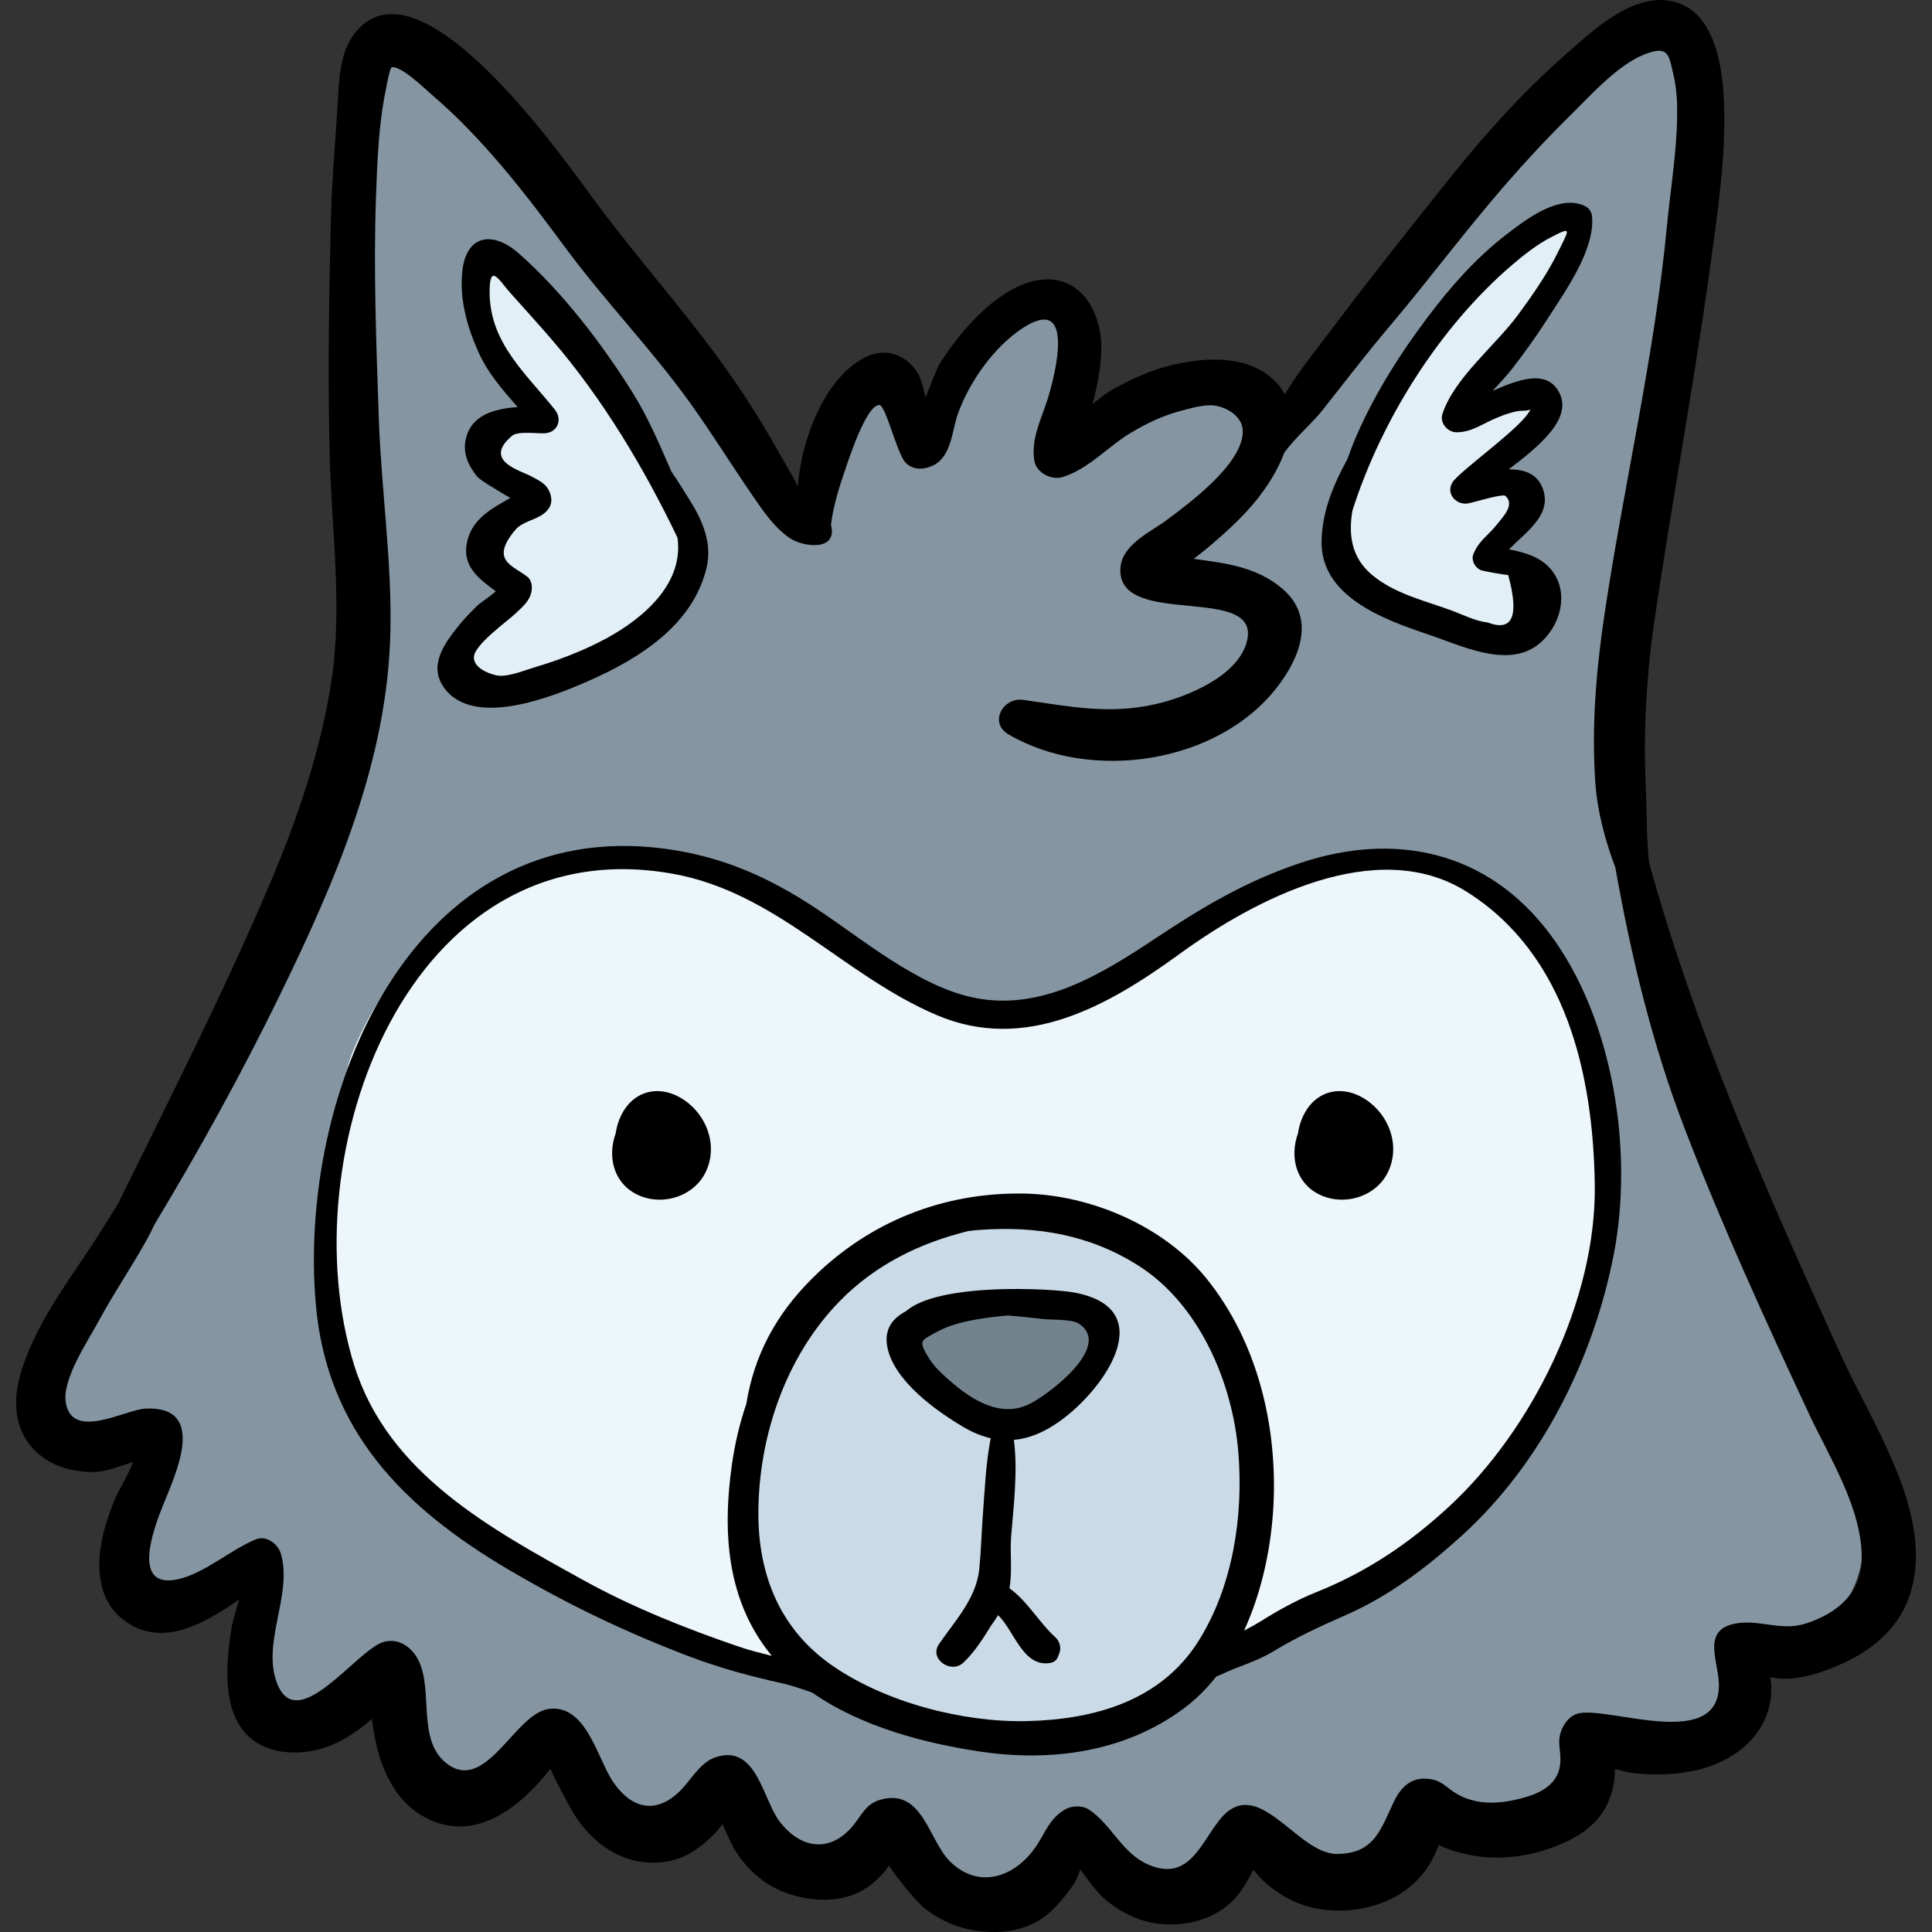 <?xml version="1.0" encoding="iso-8859-1"?>
<!-- Generator: Adobe Illustrator 19.0.0, SVG Export Plug-In . SVG Version: 6.00 Build 0)  -->
<svg version="1.1" id="Capa_1" xmlns="http://www.w3.org/2000/svg" xmlns:xlink="http://www.w3.org/1999/xlink" x="0px" y="0px"
	 viewBox="0 0 512 512" style="enable-background:new 0 0 512 512;" xml:space="preserve">
<rect x="0" y="0" width="512" height="512" fill="#333333" stroke="none"/>
<path style="fill:#8596A2;" d="M280.887,119.902c-0.415,0.064-0.82,0.07-1.212,0.009c-1.484-13.689,15.357-34.606-5.273-39.613
	c-16.815-4.082-19.034,25.295-25.286,34.081c-5.669,7.967-5.682-3.393-7.236-7.836c-2.612-7.467-6.268-12.286-13.81-7.219
	c-11.147,7.489-9.05,22.989-15.634,33.102c-9.39,14.424-28.062-33.499-30.828-38.575c-11.019-20.221-24.353-39.697-41.057-55.667
	c-4.965-4.747-9.798-8.36-14.073-13.907c-3.543-4.597-6.47-10.138-11.841-12.736c-3.186-1.541-7.759-2.793-11.305-2.658
	c-6.864,0.261-7.744,5.346-6.618,7.781c-1.493,3.69-1.324,8.172-1.665,12.085c-0.868,9.964-1.939,20-1.988,30.009
	c-0.093,18.701,2.548,37.597,3.395,56.291c1.096,24.192,4.629,51.469-0.26,75.416c-2.975,14.57-12.66,29.037-19.34,42.242
	c-7.527,14.879-13.38,30.446-19.124,46.093c-4.225,11.508-7.925,23.28-13.948,34.033c-5.797,10.349-13.208,19.979-19.888,29.783
	c-4.709,6.911-20.637,28.186-10.841,36.222c7.88,6.464,19.675-3.906,27.837-0.435c0.559,5.717-3.824,11.547-5.474,16.797
	c-2.181,6.937-4.992,20.292-1.306,26.91c7.588,13.625,25.563-4.024,34.084-6.563c1.039,8.017-2.897,16.049-1.364,24.467
	c1.258,6.907,4.419,12.428,11.378,14.365c9.037,2.515,10.846-6.319,18.734-7.143c4.029-0.421,5.498,6.724,7.278,10.523
	c2.632,5.619,3.631,10.049,8.835,13.732c7.29,5.159,14.298,4.962,21.684-0.541c4.952-3.689,13.418-15,17.82-6.068
	c3.535,7.172,1.27,14.895,9.091,20.399c5.665,3.987,12.218,4.249,17.456-0.187c3.764-3.187,6.536-11.228,11.528-12.305
	c2.365,9.073,8.093,21.116,18.81,22.155c5.628,0.546,11.185-3.49,15.517-6.723c2.142-1.598,4.741-4.93,7.169-4.699
	c4.193,0.398,7.367,8.044,9.601,10.551c3.327,3.733,8.098,7.6,12.715,9.674c5.572,2.503,10.531,1.292,15.505-2.177
	c5.375-3.748,8.163-11.866,13.79-14.572c7.791,6.792,12.544,15.836,24.173,17.116c8.249,0.908,14.426-2.852,19.838-8.775
	c3.182-3.482,5.167-8.564,8.827-11.339c2.066,7.101,9.301,14.151,17.262,14.696c12.714,0.87,20.35-14.212,29.621-19.731
	c11.011,14.395,40.267-0.284,39.316-17.298c7.725,2.928,20.072,2.536,27.419-1.24c9.874-5.075,8.728-12.888,11.316-21.607
	c10.816-2.915,20.959-3.757,27.702-14.352c4.816-7.568,5.522-16.665,3.965-25.323c-1.652-9.186-5.657-15.264-9.385-23.674
	c-2.456-5.541-3.594-10.66-5.284-16.378c-2.873-9.721-7.992-19.897-12.543-28.897c-6.525-12.904-14.116-25.491-18.365-39.408
	c-4.19-13.727-5.862-28.143-10.322-41.727c-6.318-19.242-8.24-38.028-9.815-58.011c-1.098-13.93,1.954-27.926,4.143-41.591
	c2.454-15.318,2.984-30.963,5.299-46.182c2.908-19.124,6.74-38.422,8.588-57.689c1.065-11.108,4.393-23.259-0.164-33.976
	c-3.739-8.794-12.711-2.896-18.624,0.787c-22.099,13.764-37.834,37.967-52.452,59.024c-7.2,10.373-15.278,19.757-24.256,28.789
	c-2.218,2.232-8.488,11.282-11.291,11.559c-3.496,0.346-1.972-4.161-2.948-6.122c-1.29-2.591-4.079-4.231-6.713-5.07
	c-5.538-1.763-12.509,0.018-17.848,1.728c-6.567,2.103-12.643,5.469-18.447,9.211C289.685,113.499,284.832,119.294,280.887,119.902z
	"/>
<path style="fill:#ECF6FB;" d="M248.765,266.234c-2.987-0.517-5.882-1.301-8.374-2.813c-5.777-3.504-10.984-8.251-17.031-11.713
	c-4.055-2.322-7.731-3.922-11.051-7.38c-3.521-3.668-7.137-6.361-11.757-8.769c-8.053-4.198-19.786-7.397-28.788-8.617
	c-9.851-1.334-21.258,0.755-30.541,4.188c-21.935,8.112-38.636,25.861-47.63,47.281c-2.25,5.359-2.667,11.396-4.027,17.049
	c-1.532,6.365-2.509,12.654-3.089,19.167c-1.063,11.936,0.027,23.569,1.542,35.395c2.147,16.759,9.047,33.112,22.433,43.912
	c10.564,8.523,22.435,15.479,33.557,23.298c11.897,8.363,25.577,13.567,39.242,18.253c5.819,1.995,11.038,4.418,16.548,6.854
	c6.452,2.853,13.899,2.102,20.29,5.608c7.957,4.365,15.851,6.646,24.785,9.036c9.143,2.447,17.682,4.479,27.27,4.497
	c12.895,0.024,22.156-4.047,33.369-10.264c5.442-3.017,8.603-7.362,13.389-11.078c3.163-2.455,6.846-3.846,10.368-5.662
	c2.714-1.399,4.663-3.536,7.296-4.976c7.26-3.968,15.457-6.028,22.683-10.278c8.017-4.714,15.439-10.84,22.744-16.579
	c6.612-5.195,13.674-11.149,18.427-18.049c7.919-11.498,15.118-23.656,19.544-36.978c3.543-10.662,7.633-23.668,6.671-35.07
	c-1.934-22.924-2.711-47.567-19.596-65.298c-6.572-6.901-14.985-13.419-23.709-17.219c-10.944-4.766-26.58-1.193-37.532,2.048
	c-7.075,2.093-13.33,5.085-19.397,9.207c-11.344,7.706-23.609,14.29-35.686,20.7c-10.105,5.363-20.547,7.721-31.762,5.669
	C255.749,267.068,252.196,266.828,248.765,266.234z"/>
<path style="fill:#CADAE6;" d="M267.886,321.642c-4.768,1.379-10.339,0.856-15.298,1.465c-7.475,0.919-14.036,4.185-20.587,7.857
	c-12.751,7.148-20.805,17.686-26.847,30.642c-10.204,21.881-11.876,50.631,2.755,71.079c6.227,8.703,12.079,14.195,22.007,18.361
	c15.115,6.343,30.876,8.276,47.147,9.487c13.009,0.968,26.102-5.395,35.963-13.515c14.153-11.653,17.701-33.898,18.668-51.185
	c1.122-20.047-3.997-35.936-15.496-52.253c-5.453-7.738-11.805-15.725-20.986-18.948c-4.851-1.703-10.064-2.443-15.116-3.339
	C275.672,320.508,271.407,322.083,267.886,321.642z"/>
<path style="fill:#73838E;" d="M270.642,345.062c-5.208,0-10.41-0.174-15.486,1.19c-3.48,0.935-6.777,2.496-10.186,3.639
	c-2.166,0.726-6.391,1.429-7.716,3.532c-3.925,6.227,11.803,16.25,16.186,18.502c6.972,3.582,13.633,7.721,21.497,3.662
	c6.636-3.425,16.197-13.052,17.235-20.722C293.63,344.076,276.684,342.85,270.642,345.062z"/>
<g>
	<path style="fill:#E2EFF7;" d="M409.095,58.167c-3.835-0.133-10.535,8.007-13.05,10.438c-4.524,4.374-8.933,8.53-12.523,13.68
		c-5.014,7.193-10.402,13.579-14.799,21.24c-5.292,9.219-8.909,18.439-12.044,28.537c-1.946,6.267-4.288,14.254-0.295,20.037
		c3.594,5.205,10.647,9.182,16.473,11.475c6.784,2.671,13.97,5.54,21.278,6.274c12.254,1.23,21.434-15.439,7.429-19.973
		c-7.9-2.558-4.317-5.78-0.743-11.254c1.603-2.456,3.781-6.021,2.581-8.975c-2.243-5.521-9.06-2.124-13.206-2.667
		c3.423-7.342,13.767-9.559,17.352-17.141c5.681-12.018-15.435-0.512-18.879-1.13c-1.643-5.504,9.44-15.233,12.531-18.94
		c5.387-6.461,8.508-12.604,11.999-20.052c1.139-2.43,5.384-7.166,4.535-9.985C416.623,56.047,413.23,59.086,409.095,58.167z"/>
	<path style="fill:#E2EFF7;" d="M178.339,131.527c0.348-2.327-2.417-5.857-3.419-7.839c-2.957-5.849-6.264-11.837-9.693-17.4
		c-7.18-11.649-13.821-22.582-24.322-31.775c-2.871-2.513-10.033-9.117-13.73-5.431c-3.296,3.286-1.518,10.41-0.329,13.937
		c1.835,5.446,4.026,10.551,6.875,15.54c2.222,3.89,5.516,7.673,7.384,11.552c-4.278,0.169-12.108,1.557-13.028,6.753
		c-1.108,6.259,5.633,9.381,8.662,13.313c3.139,4.074-2.87,4.65-5.997,8.162c-4.784,5.373-1.268,9.581,2.399,14.126
		c3.888,4.82-0.905,6.521-4.398,10.9c-3.376,4.232-9.84,11.734-5.898,17.152c2.95,4.054,7.729,3.056,12.012,2.104
		c7.429-1.65,15.432-4.155,22.127-7.76c8.415-4.531,15.269-9.623,20.144-17.78c2.264-3.788,6.98-6.02,8.371-10.377
		C187.28,141.136,183.528,135.138,178.339,131.527z"/>
</g>
<path d="M488.036,359.495c-19.404-42.599-38.574-85.822-51.051-131.012c-0.658-6.418-0.544-13.507-0.839-19.957
	c-0.676-14.76,0.182-29.715,2.328-44.314c4.567-31.071,10.394-61.985,14.674-93.089c1.973-14.342,4.344-29.883,3.709-44.369
	c-0.4-9.116-2.413-23.324-12.901-26.227c-10.844-3.001-21.755,7.499-29.169,14.006c-11.389,9.997-21.569,21.384-31.005,33.212
	c-10.281,12.888-20.59,25.814-30.482,39.003c-3.676,4.901-8.823,11.141-12.834,17.765c-0.591-1.135-1.351-2.223-2.326-3.244
	c-6.918-7.242-18.22-6.68-27.126-4.627c-5.611,1.293-11.076,3.706-16.083,6.524c-1.74,0.979-3.548,2.402-5.389,3.917
	c1.239-4.835,2.355-10.153,2.321-15.182c-0.048-6.907-3.191-15.089-10.398-17.292c-8.815-2.694-18.185,4.618-23.778,10.543
	c-3.256,3.449-6.287,7.438-8.784,11.466c-0.41,0.661-2.115,4.861-3.66,8.811c-0.517-2.682-1.111-5.343-2.496-7.266
	c-3.204-4.449-8.15-5.988-13.213-3.587c-10.428,4.945-17.086,20.963-18.129,34.416c-0.364-0.866-0.705-1.628-1.012-2.165
	c-2.084-3.641-4.172-7.284-6.276-10.914c-4.74-8.177-10.048-16.122-15.728-23.68c-9.897-13.17-20.783-25.523-30.581-38.776
	C149.767,42.58,110.57-13.867,93.72,9.221c-3.773,5.17-3.88,12.348-4.247,18.454c-0.618,10.278-1.549,20.537-1.8,30.837
	c-0.505,20.657-0.819,41.406-0.305,62.064c0.498,19.977,3.498,40.341,0.416,60.212c-2.769,17.844-8.805,35.784-15.817,52.359
	c-12.366,29.228-26.724,57.454-40.696,85.868c-2.712,4.309-5.331,8.651-8.049,12.694c-6.86,10.206-14.636,20.978-17.958,33.015
	c-2.449,8.875-0.603,17.712,7.805,22.581c3.422,1.982,7.584,2.775,11.496,2.795c3.666,0.019,7.249-1.607,10.781-2.702
	c-1.411,3.498-4.112,7.996-4.834,9.773c-1.8,4.432-3.325,8.836-3.932,13.612c-0.799,6.289,0.116,13.267,5.152,17.687
	c10.077,8.846,21.847,2.275,31.623-4.589c-0.749,2.793-1.651,5.502-1.975,7.429c-0.619,3.678-1.058,7.484-1.124,11.215
	c-0.11,6.3,0.914,13.426,5.867,17.861c5.148,4.61,13.19,4.837,19.498,2.907c4.102-1.256,7.59-3.551,10.995-6.096
	c0.427-0.319,1.112-0.933,1.912-1.679c0.478,3.223,1.007,6.495,1.931,9.583c1.832,6.125,5.207,12.191,10.755,15.679
	c12.863,8.086,24.864-0.27,33.251-10.309c0.484-0.574,0.934-1.175,1.4-1.763c1.243,3.051,3.465,6.869,4.348,8.629
	c3.094,6.174,7.565,11.462,13.986,14.395c5.542,2.531,12.445,2.604,17.916-0.199c2.911-1.491,5.563-3.787,7.79-6.147
	c0.542-0.646,1.048-1.321,1.574-1.98c1.438,3.288,2.816,6.635,5.1,9.512c4.13,5.204,9.108,8.426,15.619,9.847
	c5.413,1.181,11.382,0.983,16.313-1.767c2.222-1.238,4.198-3.045,5.871-4.944c0.431-0.537,0.805-1.116,1.212-1.67
	c2.76,4.367,7.925,10.078,8.984,10.967c4.653,3.909,10.716,6.244,16.782,6.592c6.065,0.349,11.9-0.859,16.555-4.909
	c2.581-2.246,5.021-5.25,6.889-8.105c0.425-0.651,0.943-2.039,1.502-3.48c2.218,2.9,4.313,6.158,7.099,8.368
	c4.38,3.473,9.519,5.85,15.178,6.137c6.182,0.314,12.513-1.243,17.225-5.405c2.982-2.634,4.673-5.792,6.314-9.028
	c0.921,1.025,1.826,2.065,2.809,3.032c1.995,1.816,4.293,3.458,6.689,4.708c5.821,3.034,12.814,3.707,19.209,2.511
	c5.879-1.1,11.122-3.601,15.212-8.016c2.249-2.428,3.833-5.216,5.047-8.282c0.071-0.18,0.128-0.38,0.188-0.576
	c2.391,1.257,5.076,2.007,7.699,2.573c7.806,1.683,15.964,0.66,23.353-2.213c5.644-2.195,10.993-5.532,13.655-11.203
	c1.237-2.634,1.905-5.574,1.974-8.492c0.003-0.141,0.004-0.419,0.003-0.775c1.897,0.491,3.7,0.959,4.381,1.038
	c3.271,0.38,6.372,0.529,9.681,0.34c6.446-0.368,12.431-1.84,17.849-5.456c4.63-3.09,7.969-7.598,9.141-13.126
	c0.477-2.25,0.522-4.613,0.164-6.875c-0.009-0.084-0.038-0.162-0.048-0.246c1.674,0.292,3.36,0.506,5.057,0.401
	c4.935-0.305,9.85-2.086,14.313-4.118c8.235-3.748,15.139-9.84,17.842-18.738C512.61,401.35,496.204,377.429,488.036,359.495z
	 M478.867,430.15c-6.646,2.215-11.693-0.783-17.981-0.034c-10.2,1.215-5.604,9.731-5.375,15.856
	c0.681,18.237-28.314,6.447-36.937,8.033c-2.46,0.452-4.155,2.712-4.912,4.911c-0.984,2.86-0.05,4.713-0.137,7.631
	c-0.202,6.75-5.87,9.02-11.835,10.387c-5.313,1.218-10.897,1.253-15.72-1.603c-2.706-1.602-3.709-3.365-6.956-3.858
	c-4.783-0.727-7.638,1.873-9.634,6.022c-3.453,7.179-5.125,13.849-15.148,13.811c-10.724-0.04-21.034-21.827-31.157-8.868
	c-5.047,6.46-8.202,16.247-18.78,11.692c-6.885-2.965-9.68-10.49-15.59-14.507c-1.88-1.277-4.742-1.155-6.633,0
	c-3.946,2.412-4.959,5.856-7.43,9.568c-5.32,7.995-14.98,11.79-22.799,4.187c-5.704-5.548-7.228-19.238-18.082-16.557
	c-4.59,1.133-5.343,4.407-8.254,7.632c-6.001,6.645-13.567,5.287-18.933-1.783c-4.454-5.868-6.059-20.483-16.815-17.027
	c-4.484,1.441-6.8,6.532-10.092,9.506c-6.309,5.701-12.464,3.942-17.166-2.894c-4.154-6.04-7.13-20.906-17.232-19.339
	c-8.923,1.384-16.556,22.56-26.991,14.343c-8.363-6.585-2.728-21.094-8.318-28.807c-1.94-2.678-4.862-4.217-8.212-3.342
	c-7.024,1.835-22.877,25.004-28.307,11.02c-4.2-10.818,4.208-23.556,0.973-34.45c-0.75-2.526-3.865-4.872-6.597-3.745
	c-6.819,2.809-13.707,9.115-20.807,10.608c-12.361,2.597-6.199-13.655-3.853-19.514c3.214-8.022,12.125-26.519-4.609-25.739
	c-5.361,0.25-19.476,8.615-21.119-1.624c-0.994-6.201,5.899-16.328,8.632-21.411c4.077-7.583,8.989-14.691,13.127-22.239
	c0.635-1.158,1.203-2.33,1.743-3.507c11.926-19.773,23.095-40.017,33.245-60.82c14.773-30.278,28.569-62.129,29.288-96.378
	c0.395-18.813-2.443-37.82-3.083-56.652c-0.654-19.26-1.421-38.834-0.752-58.096c0.321-9.247,0.69-19.223,2.523-28.316
	c0.169-0.839,1.148-6.231,1.618-6.387c2.271-0.75,9.263,6.049,10.754,7.32c13.483,11.499,24.847,26.301,35.329,40.495
	c10.494,14.209,22.867,26.9,33.151,41.273c5.681,7.939,10.813,16.217,16.339,24.255c2.73,3.971,5.892,8.778,10.252,11.581
	c3.286,2.111,12.49,3.446,10.628-3.712c0.612-5.107,2.246-10.196,3.91-15.024c0.776-2.252,5.465-16.774,8.902-16.72
	c1.7,0.027,4.674,12.875,6.911,15.222c1.946,2.042,4.734,1.976,7.104,0.917c5.172-2.313,5.17-9.267,6.824-13.858
	c3.058-8.491,9.614-17.763,17.189-22.687c14.167-9.21,8.492,12.688,6.592,18.758c-1.702,5.439-4.538,10.731-3.515,16.506
	c0.561,3.161,4.557,5.139,7.463,4.237c6.999-2.171,11.99-8.117,18.234-11.82c4.065-2.411,8.331-4.456,12.91-5.67
	c2.712-0.72,6.606-1.9,9.401-1.416c3.1,0.536,7.247,2.889,7.207,6.868c-0.087,8.617-14.192,18.958-20.102,23.384
	c-4.323,3.238-12.075,6.581-12.348,12.963c-0.686,16.071,37.855,3.611,33.473,19.473c-2.509,9.085-15.861,14.484-23.897,16.34
	c-12.627,2.918-22.937,0.667-35.367-1.076c-5.254-0.737-9.152,6.038-3.857,9.148c21.704,12.742,55.442,7.891,71.225-12.544
	c6.121-7.925,10.223-18.408,1.423-26.005c-6.82-5.888-15.211-6.818-23.55-7.972c2.856-2.157,5.575-4.489,8.234-6.881
	c4.293-3.862,8.206-7.98,11.401-12.808c1.652-2.497,3.234-5.409,4.375-8.468c2.861-3.945,7.397-7.795,10.104-11.227
	c5.963-7.564,11.764-15.119,17.985-22.478c10.265-12.144,19.764-24.933,30.19-36.947c5.532-6.375,11.289-12.587,17.306-18.509
	c5.46-5.372,12.693-13.565,19.94-16.401c6.463-2.529,6.379,0.438,7.555,5.277c1.26,5.188,1.138,10.69,0.832,15.978
	c-0.47,8.111-1.75,16.206-2.523,24.296c-3.28,34.339-11.413,68.552-16.522,102.689c-2.202,14.715-3.496,29.807-2.46,44.698
	c0.546,7.859,2.606,15.335,5.316,22.622c4.239,23.777,9.715,46.671,18.476,69.441c9.785,25.433,21.218,50.386,32.732,75.081
	c5.472,11.736,14.301,25.409,14.069,38.757C493.206,422.291,486.813,427.502,478.867,430.15z"/>
<path d="M156.204,180.351c13.21-5.836,27.354-14.679,31.016-29.77c1.57-6.471-0.908-12.381-4.305-17.844
	c-1.515-2.436-3.185-5.11-4.983-7.76c-3.131-7.155-6.11-14.262-10.316-20.982c-8.109-12.955-18.696-26.783-30.17-36.871
	c-6.891-6.058-13.914-4.903-14.929,4.763c-0.758,7.218,1.131,14.179,3.963,20.738c2.728,6.315,6.651,10.562,10.688,15.251
	c-6.156,0.469-12.408,2-13.785,8.754c-0.73,3.582,0.759,6.812,2.989,9.576c0.885,1.098,5.72,3.917,8.87,5.762
	c-4.781,2.727-9.816,5.32-11.341,11.136c-1.779,6.787,2.862,10.167,7.485,13.597c-1.629,1.472-4.071,3.003-4.956,3.855
	c-2.575,2.478-5.121,5.353-7.197,8.288c-2.853,4.032-4.819,8.658-1.729,13.168C125.277,193.354,146.945,184.442,156.204,180.351z
	 M136.655,162.546c1.748-1.658,3.692-3.245,4.176-5.68c0.266-1.342,0.108-3.056-1.056-3.995c-3.761-3.034-10.153-4.231-3.14-12.53
	c1.727-2.043,5.31-2.565,7.449-4.201c1.529-1.169,2.373-2.715,1.903-4.676c-0.731-3.044-2.521-3.786-5.145-5.205
	c-3.052-1.65-13.014-4.127-5.122-10.79c1.55-1.309,6.894-0.496,8.781-0.656c3.319-0.282,4.57-3.696,2.572-6.211
	c-7.574-9.54-17.25-17.599-17.322-31.078c-0.043-8.124,2.607-3.139,5.253-0.163c3.76,4.23,7.585,8.402,11.276,12.694
	c13.462,15.651,24.287,33.766,33.247,52.4c0.081,0.577,0.141,1.15,0.17,1.716c0.624,12.141-11.14,21.097-20.895,25.995
	c-5.52,2.771-11.103,4.887-17.014,6.639c-2.947,0.873-7.354,2.756-10.205,2.175c-2.006-0.409-6.121-1.972-5.992-4.868
	C125.739,170.819,134.375,164.709,136.655,162.546z"/>
<path d="M378.354,168.095c10.776,3.635,25.025,11.048,32.957-1.403c2.712-4.258,3.452-10.004,0.719-14.41
	c-2.762-4.453-7.395-5.751-12.137-6.707c4.644-4.697,11.551-9.214,8.936-16.154c-1.515-4.021-5.071-5.075-9.008-5.028
	c7.767-5.941,17.039-13.32,13.394-20.363c-3.293-6.365-10.971-3.373-17.671-0.443c1.82-1.992,3.684-3.916,5.107-5.752
	c3.427-4.422,6.679-8.977,9.694-13.691c4.538-7.094,12.204-17.748,11.591-26.586c-0.112-1.605-0.979-2.622-2.431-3.194
	c-6.868-2.7-15.417,4.017-20.453,7.903c-7.99,6.165-14.688,13.795-20.74,21.828c-7.178,9.527-13.579,19.61-18.451,30.519
	c-1.06,2.373-1.952,4.687-2.746,6.981c-3.671,6.7-6.679,13.69-6.88,21.666C349.862,158.052,366.635,164.141,378.354,168.095z
	 M358.406,135.309c7.799-24.474,23.434-48.949,42.312-65.091c3.165-2.706,6.639-5.448,10.351-7.362
	c5.565-2.87,4.86-2.25,1.902,3.786c-2.911,5.94-6.796,11.522-10.708,16.837c-5.881,7.991-16.808,16.615-19.991,26.163
	c-0.802,2.406,1.328,4.934,3.745,4.917c3.776-0.026,6.243-1.87,9.657-3.403c2.098-0.941,4.095-1.715,6.361-2.169
	c1.166-0.234,2.965,0.003,3.545-0.532c-1.604,4.397-18.901,16.38-20.712,19.456c-1.763,2.993,1.134,6.068,4.22,5.49
	c1.817-0.341,9.106-2.626,9.858-1.974c2.665,2.311-0.814,5.714-2.027,7.298c-2.395,3.128-5.027,4.473-6.491,8.216
	c-0.649,1.661,0.725,3.935,2.425,4.271c2.263,0.498,4.544,0.896,6.842,1.195c2.961,10.893,1.154,15.082-5.423,12.565
	c-3.408-0.397-6.644-2.109-9.801-3.261c-7.12-2.6-14.876-4.359-20.862-9.355C358.038,147.705,357.337,141.551,358.406,135.309z"/>
<path d="M344.407,228.759c-14.272,4.805-25.619,11.569-38.101,19.854c-14.371,9.537-30.382,19.521-48.349,15.758
	c-14.724-3.083-29.38-15.501-41.766-23.682c-12.558-8.294-24.885-13.741-39.892-15.754c-67.236-9.018-97.472,64.883-92.607,120.701
	c2.93,33.618,23.403,54.037,51.206,70.404c15.357,9.04,30.731,16.438,47.37,22.784c8.233,3.14,16.343,5.343,24.916,7.244
	c2.77,0.614,5.404,1.576,8.053,2.483c13,9.068,29.931,13.502,44.827,15.674c18.764,2.735,38.132,0.064,53.689-11.496
	c3.245-2.411,6.091-5.291,8.603-8.483c0.289-0.072,0.583-0.169,0.885-0.317c4.797-2.346,9.566-3.487,14.217-6.309
	c6.277-3.811,12.529-6.679,19.226-9.62c11.462-5.034,21.452-12.616,30.701-21.025c21.138-19.217,34.865-46.748,40.281-74.553
	c5.3-27.21-0.062-62.511-17.026-85.042C394.126,225.446,369.57,220.287,344.407,228.759z M317.706,434.751
	c-10.016,16.057-27.771,20.948-45.572,21.359c-16.92,0.391-37.291-4.925-51.333-14.548c-14.054-9.631-19.882-24.128-19.824-40.679
	c0.071-20.21,7.234-41.423,21.552-56.063c9.51-9.724,21.369-15.466,34.086-18.578c1.038-0.136,2.082-0.246,3.132-0.319
	c15.042-1.048,28.974,1.255,41.955,9.483c16.084,10.195,24.971,30.939,26.477,49.527
	C329.54,401.768,326.757,420.242,317.706,434.751z M383.992,399.28c-10.605,9.793-21.806,17.319-35.151,22.654
	c-5.157,2.062-10.106,4.824-14.81,7.758c-1.396,0.871-2.86,1.661-4.338,2.433c4.872-10.579,7.26-22.606,7.791-33.366
	c1.038-21.059-4.311-43.249-17.709-59.883c-11.192-13.894-30.694-22.267-48.402-22.568c-21.227-0.361-40.767,7.304-55.961,22.31
	c-9.98,9.856-15.592,20.792-17.634,33.417c-1.719,5.057-3.007,10.402-3.805,16.013c-2.534,17.824-1.472,35.99,10.381,50.555
	c0.065,0.08,0.138,0.152,0.204,0.231c-2.911-0.752-5.844-1.457-8.673-2.423c-13.961-4.766-28.262-10.449-41.176-17.592
	c-24.577-13.595-51.896-28.27-60.846-57.004c-17.344-55.688,14.361-142.714,84.323-130.278c27.565,4.9,45.203,26.883,70.037,37.468
	c23.609,10.063,45.496-2.458,64.417-16.228c19.77-14.388,52.171-31.473,76.03-16.471c26.377,16.586,33.553,48.409,33.962,77.747
	C423.055,344.446,406.108,378.857,383.992,399.28z"/>
<path d="M284.311,342.474c-6.056-1.044-35.539-2.604-44.232,5.016c-3.485,1.854-5.894,4.707-4.901,9.613
	c1.796,8.873,13.008,16.895,20.204,21.111c2.434,1.426,4.814,2.391,7.165,2.936c-1.326,6.833-1.594,13.937-2.113,20.822
	c-0.346,4.597-0.454,9.311-0.921,13.88c-0.79,7.731-6.415,13.662-10.66,19.823c-2.722,3.951,3.147,8.023,6.428,4.959
	c2.84-2.651,5.142-6.205,7.317-9.76c0.673-0.938,1.317-1.883,1.914-2.838c4.296,4.147,6.504,13.617,13.538,12.706
	c1.184-0.153,1.963-0.678,2.382-1.813l0.373-1.011c0.468-1.269-0.049-3.053-1.041-3.941c-4.29-3.838-7.494-9.706-12.249-13.061
	c0.801-4.418,0.095-9.325,0.443-13.677c0.634-7.921,1.818-17.383,0.725-25.647c4.01-0.364,7.985-1.994,12.041-4.866
	C292.977,368.049,307.695,346.506,284.311,342.474z M287.487,358.758c-2.921,5.615-11.266,11.627-14.716,13.337
	c-7.524,3.729-15.138-1.045-20.816-5.988c-1.895-1.65-4.129-3.613-5.469-5.711c-3.365-5.273-2.369-5.085,1.339-7.192
	c5.199-2.954,12.185-3.924,19.205-4.593c3.707,0.277,7.046,0.688,9.349,0.944c1.919,0.214,7.599,0.029,9.359,1.122
	C289.06,352.742,289.082,355.691,287.487,358.758z"/>
<path d="M182.574,292.473c-6.64-5.519-15.069-4.154-18.416,4.134c-0.487,1.205-0.81,2.477-0.998,3.763
	c-2.186,6.008-0.655,13.017,5.549,16.133c6.57,3.299,15.233,0.686,18.382-6.045C190.043,304.149,187.782,296.802,182.574,292.473z"
	/>
<path d="M363.391,292.473c-6.64-5.519-15.069-4.154-18.416,4.134c-0.487,1.205-0.81,2.477-0.998,3.763
	c-2.186,6.008-0.654,13.017,5.549,16.133c6.57,3.299,15.233,0.686,18.382-6.045C370.86,304.149,368.599,296.802,363.391,292.473z"/>
<g>
</g>
<g>
</g>
<g>
</g>
<g>
</g>
<g>
</g>
<g>
</g>
<g>
</g>
<g>
</g>
<g>
</g>
<g>
</g>
<g>
</g>
<g>
</g>
<g>
</g>
<g>
</g>
<g>
</g>
</svg>
